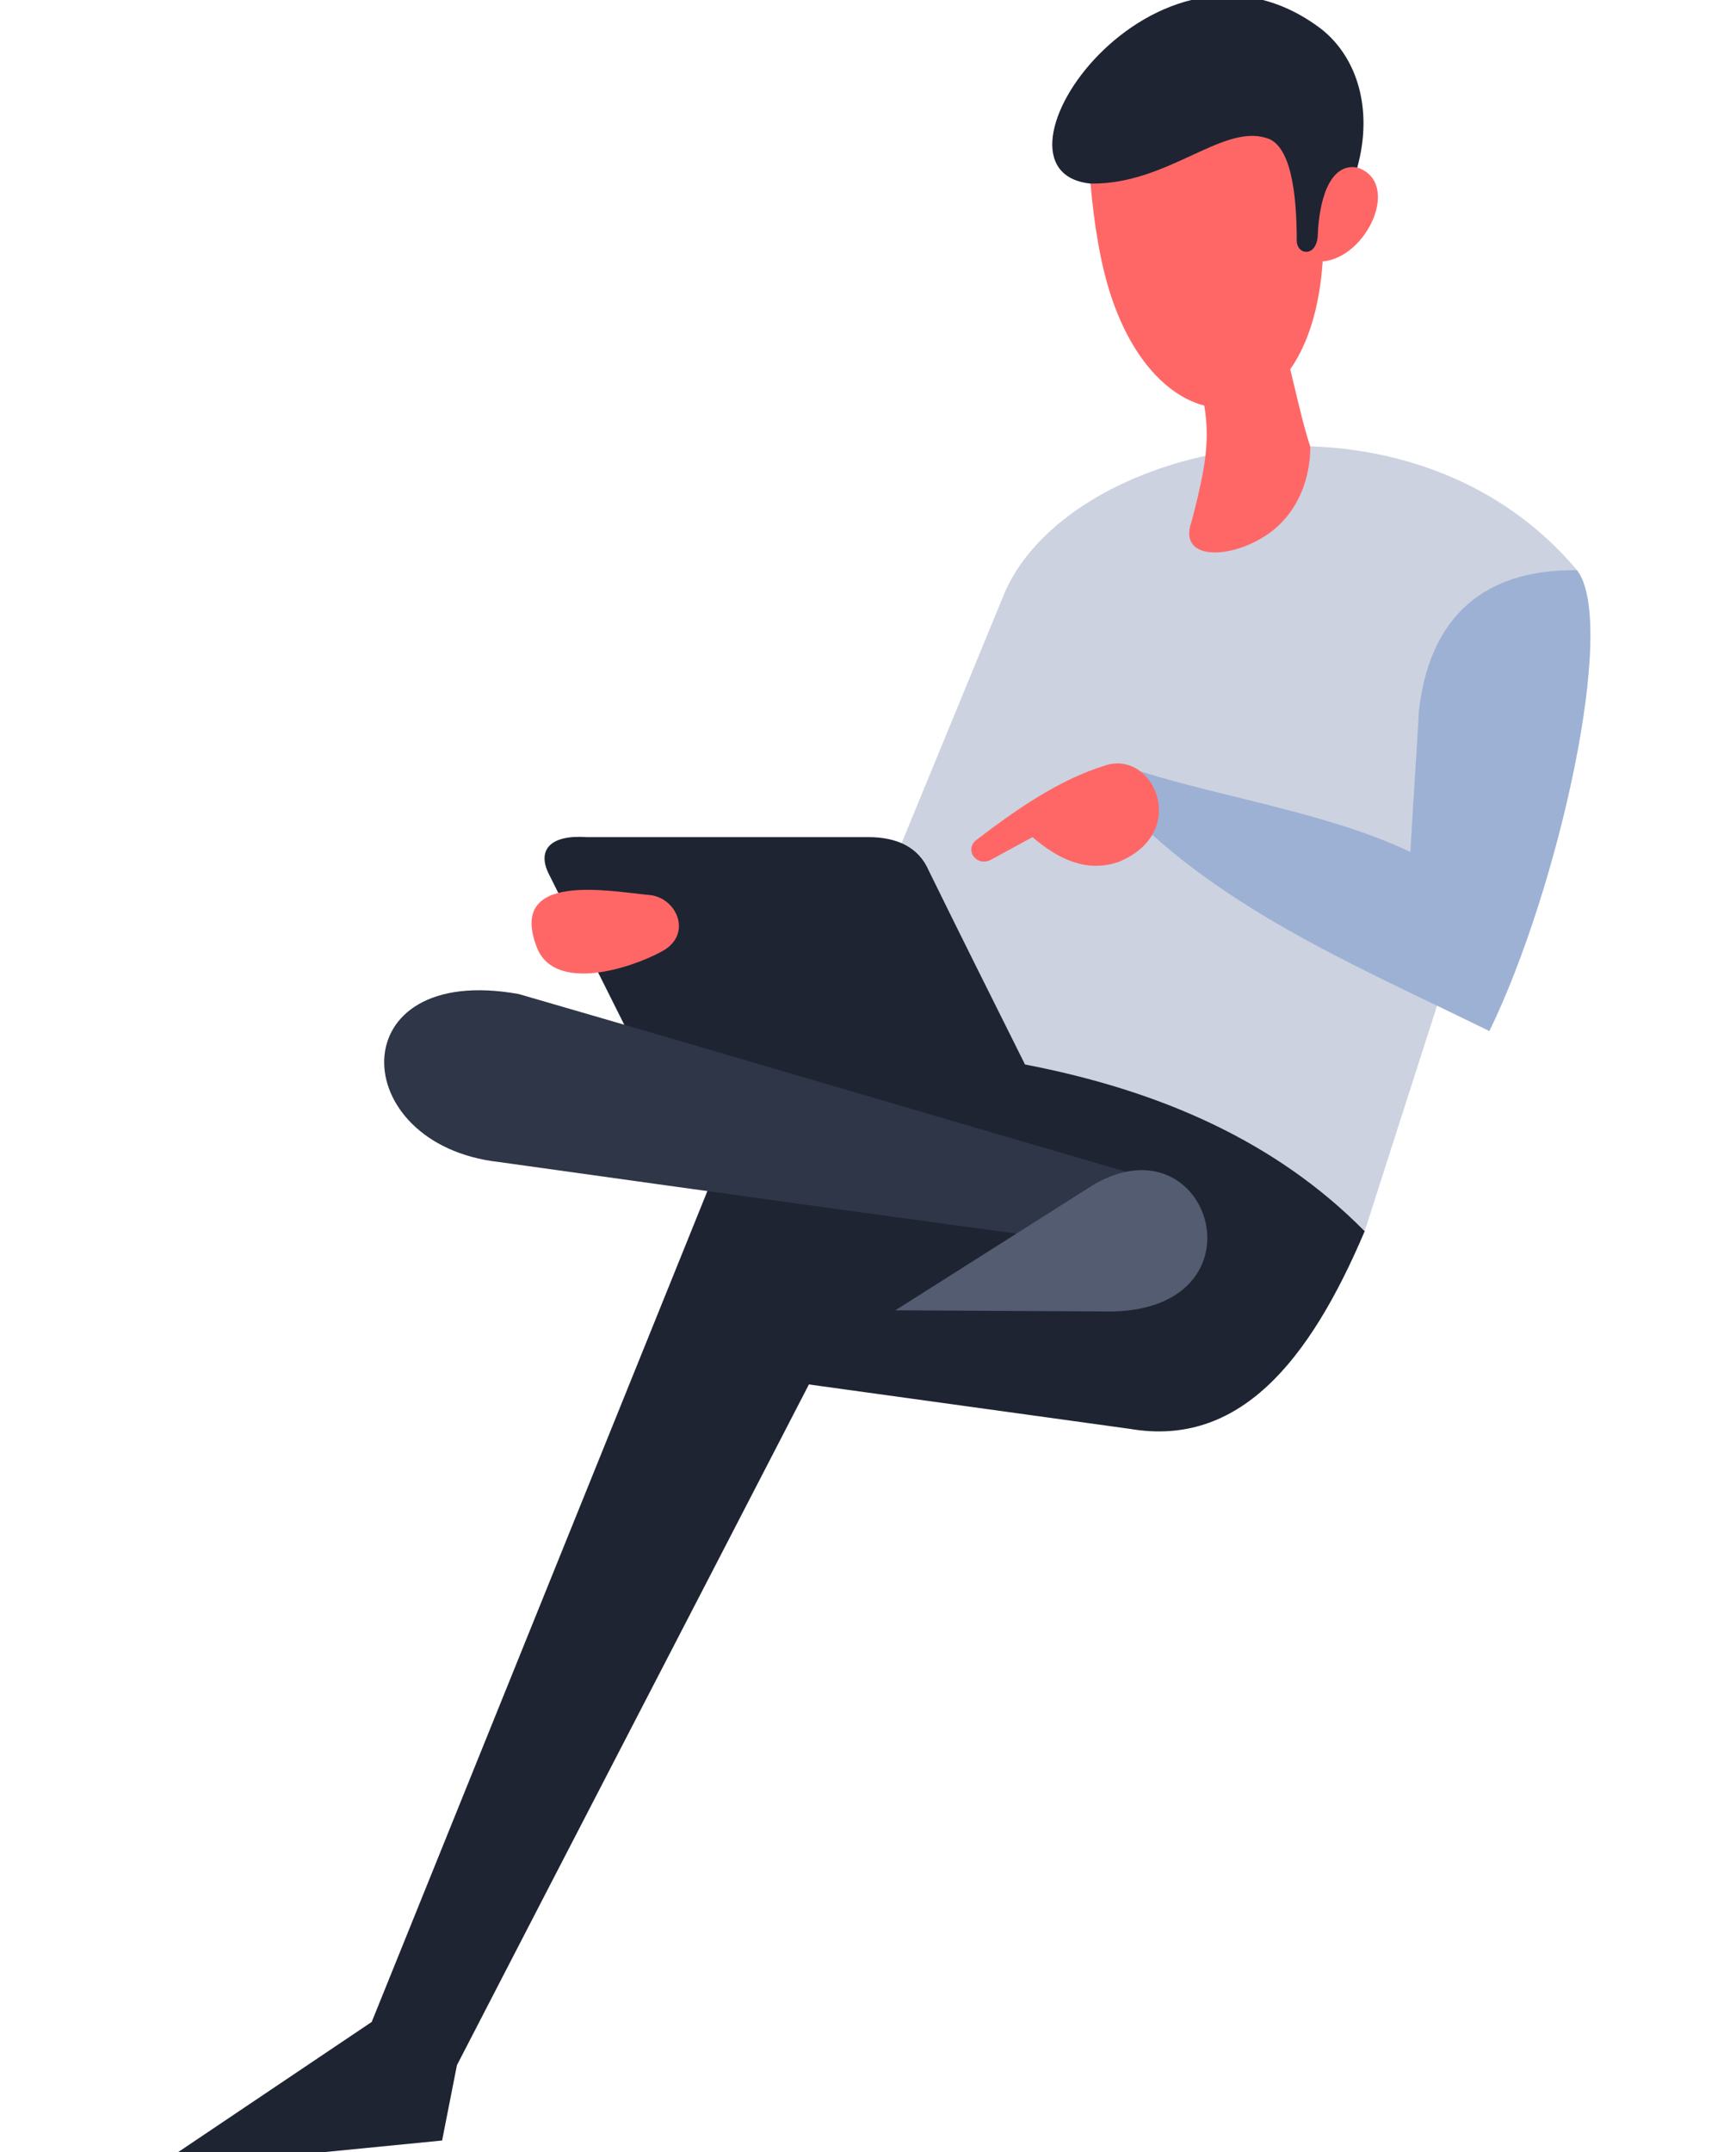 <?xml version="1.0" encoding="utf-8"?>
<!-- Generator: Adobe Illustrator 16.0.0, SVG Export Plug-In . SVG Version: 6.00 Build 0)  -->
<!DOCTYPE svg PUBLIC "-//W3C//DTD SVG 1.1//EN" "http://www.w3.org/Graphics/SVG/1.1/DTD/svg11.dtd">
<svg version="1.1" id="Layer_1" xmlns="http://www.w3.org/2000/svg" xmlns:xlink="http://www.w3.org/1999/xlink" x="0px" y="0px"
	 width="300px" height="371.785px" viewBox="0 0 300 371.785" enable-background="new 0 0 300 371.785" xml:space="preserve">
<g>
	<path fill-rule="evenodd" clip-rule="evenodd" fill="#CCD2E0" d="M235.831,212.695c12.161-37.988,24.543-76.192,36.704-114.183
		c-29.234-34.785-87.077-22.621-98.813,3.628l-17.925,43.539c2.132,0.853,3.838,2.349,4.69,4.694
		c5.552,11.312,11.103,22.411,16.646,33.513C200.398,188.365,220.464,197.122,235.831,212.695L235.831,212.695z"/>
	<path fill-rule="evenodd" clip-rule="evenodd" fill="#1E2432" d="M94.756,150.804c9.176,18.352,18.356,36.708,27.532,54.847
		L64.235,349.292l-37.774,25.396l49.939-4.911l2.563-13.015c20.275-39.277,40.55-78.334,60.825-117.598
		c18.569,2.559,36.921,5.117,55.494,7.677c18.778,3.205,30.947-11.529,40.55-34.146c-15.367-15.573-35.433-24.33-58.696-28.808
		c-5.544-11.102-11.095-22.201-16.646-33.513c-1.706-4.055-5.544-5.761-10.456-5.761c-16.22,0-32.439,0-48.66,0
		C95.182,144.187,92.837,146.746,94.756,150.804L94.756,150.804z"/>
	<path fill-rule="evenodd" clip-rule="evenodd" fill="#FF6766" d="M92.837,163.822c3.198,7.683,16.22,3.415,21.341,0.64
		c5.548-2.776,2.989-9.176-1.709-9.82C105.428,154.002,87.499,150.374,92.837,163.822L92.837,163.822z"/>
	<path fill-rule="evenodd" clip-rule="evenodd" fill="#9DB1D4" d="M245.22,122.629c-0.426,7.684-1.065,16.863-1.492,24.547
		c-13.874-6.617-32.227-9.393-46.527-13.875c-2.346,1.279-2.992,2.562-5.338,3.628c17.286,19.422,42.042,29.664,65.519,41.189
		c11.956-24.543,22.198-70.427,15.154-79.607C258.668,98.299,247.353,104.49,245.22,122.629L245.22,122.629z"/>
	<path fill-rule="evenodd" clip-rule="evenodd" fill="#FF6766" d="M168.812,145.04c-2.346,1.706,0,4.907,2.566,3.415
		c2.345-1.279,4.69-2.563,7.044-3.842c4.478,3.842,9.389,6.191,14.933,4.268c12.382-5.121,5.978-19.422-2.346-16.646
		C183.325,134.581,176.068,139.492,168.812,145.04L168.812,145.04z"/>
	<path fill-rule="evenodd" clip-rule="evenodd" fill="#FF6766" d="M206.163,61.804c3.198,11.312,3.198,15.154-0.214,28.171
		c-2.984,8.11,10.029,6.404,15.794,0c2.771-2.985,4.691-7.47,4.691-12.805c-1.92-5.761-3.625-15.153-5.544-21.127
		C215.979,57.963,211.074,59.885,206.163,61.804L206.163,61.804z"/>
	<path fill-rule="evenodd" clip-rule="evenodd" fill="#FF6766" d="M188.45,31.714c0.64,7.253,1.706,13.657,3.412,18.992
		c8.963,27.958,34.572,26.465,36.711-5.547c7.684-0.64,13.654-13.658,5.979-16.22c2.345-23.05-24.338-26.892-36.072-19.422
		C189.943,13.358,188.45,21.895,188.45,31.714L188.45,31.714z"/>
	<path fill-rule="evenodd" clip-rule="evenodd" fill="#1E2432" d="M234.552,28.938c2.771-10.033,0-18.996-6.191-23.903
		c-28.602-21.771-60.615,24.543-39.91,26.679c13.228,0.213,22.624-10.246,30.308-7.897c4.265,1.066,5.331,9.389,5.331,17.712
		c0,2.563,3.419,2.989,3.632-0.853C227.934,34.912,229.64,28.085,234.552,28.938L234.552,28.938z"/>
	<path fill-rule="evenodd" clip-rule="evenodd" fill="#2E3647" d="M89.635,171.719c-30.947-5.551-29.881,26.035-3.415,29.021
		c38.2,5.338,76.408,10.677,114.818,15.794c0.213-3.838,0.64-7.896,1.066-11.941C164.547,193.695,127.196,182.601,89.635,171.719
		L89.635,171.719z"/>
	<path fill-rule="evenodd" clip-rule="evenodd" fill="#535C70" d="M154.731,226.355l34.358-21.764
		c20.059-11.528,30.095,21.338,3.198,21.971L154.731,226.355z"/>
</g>
</svg>
